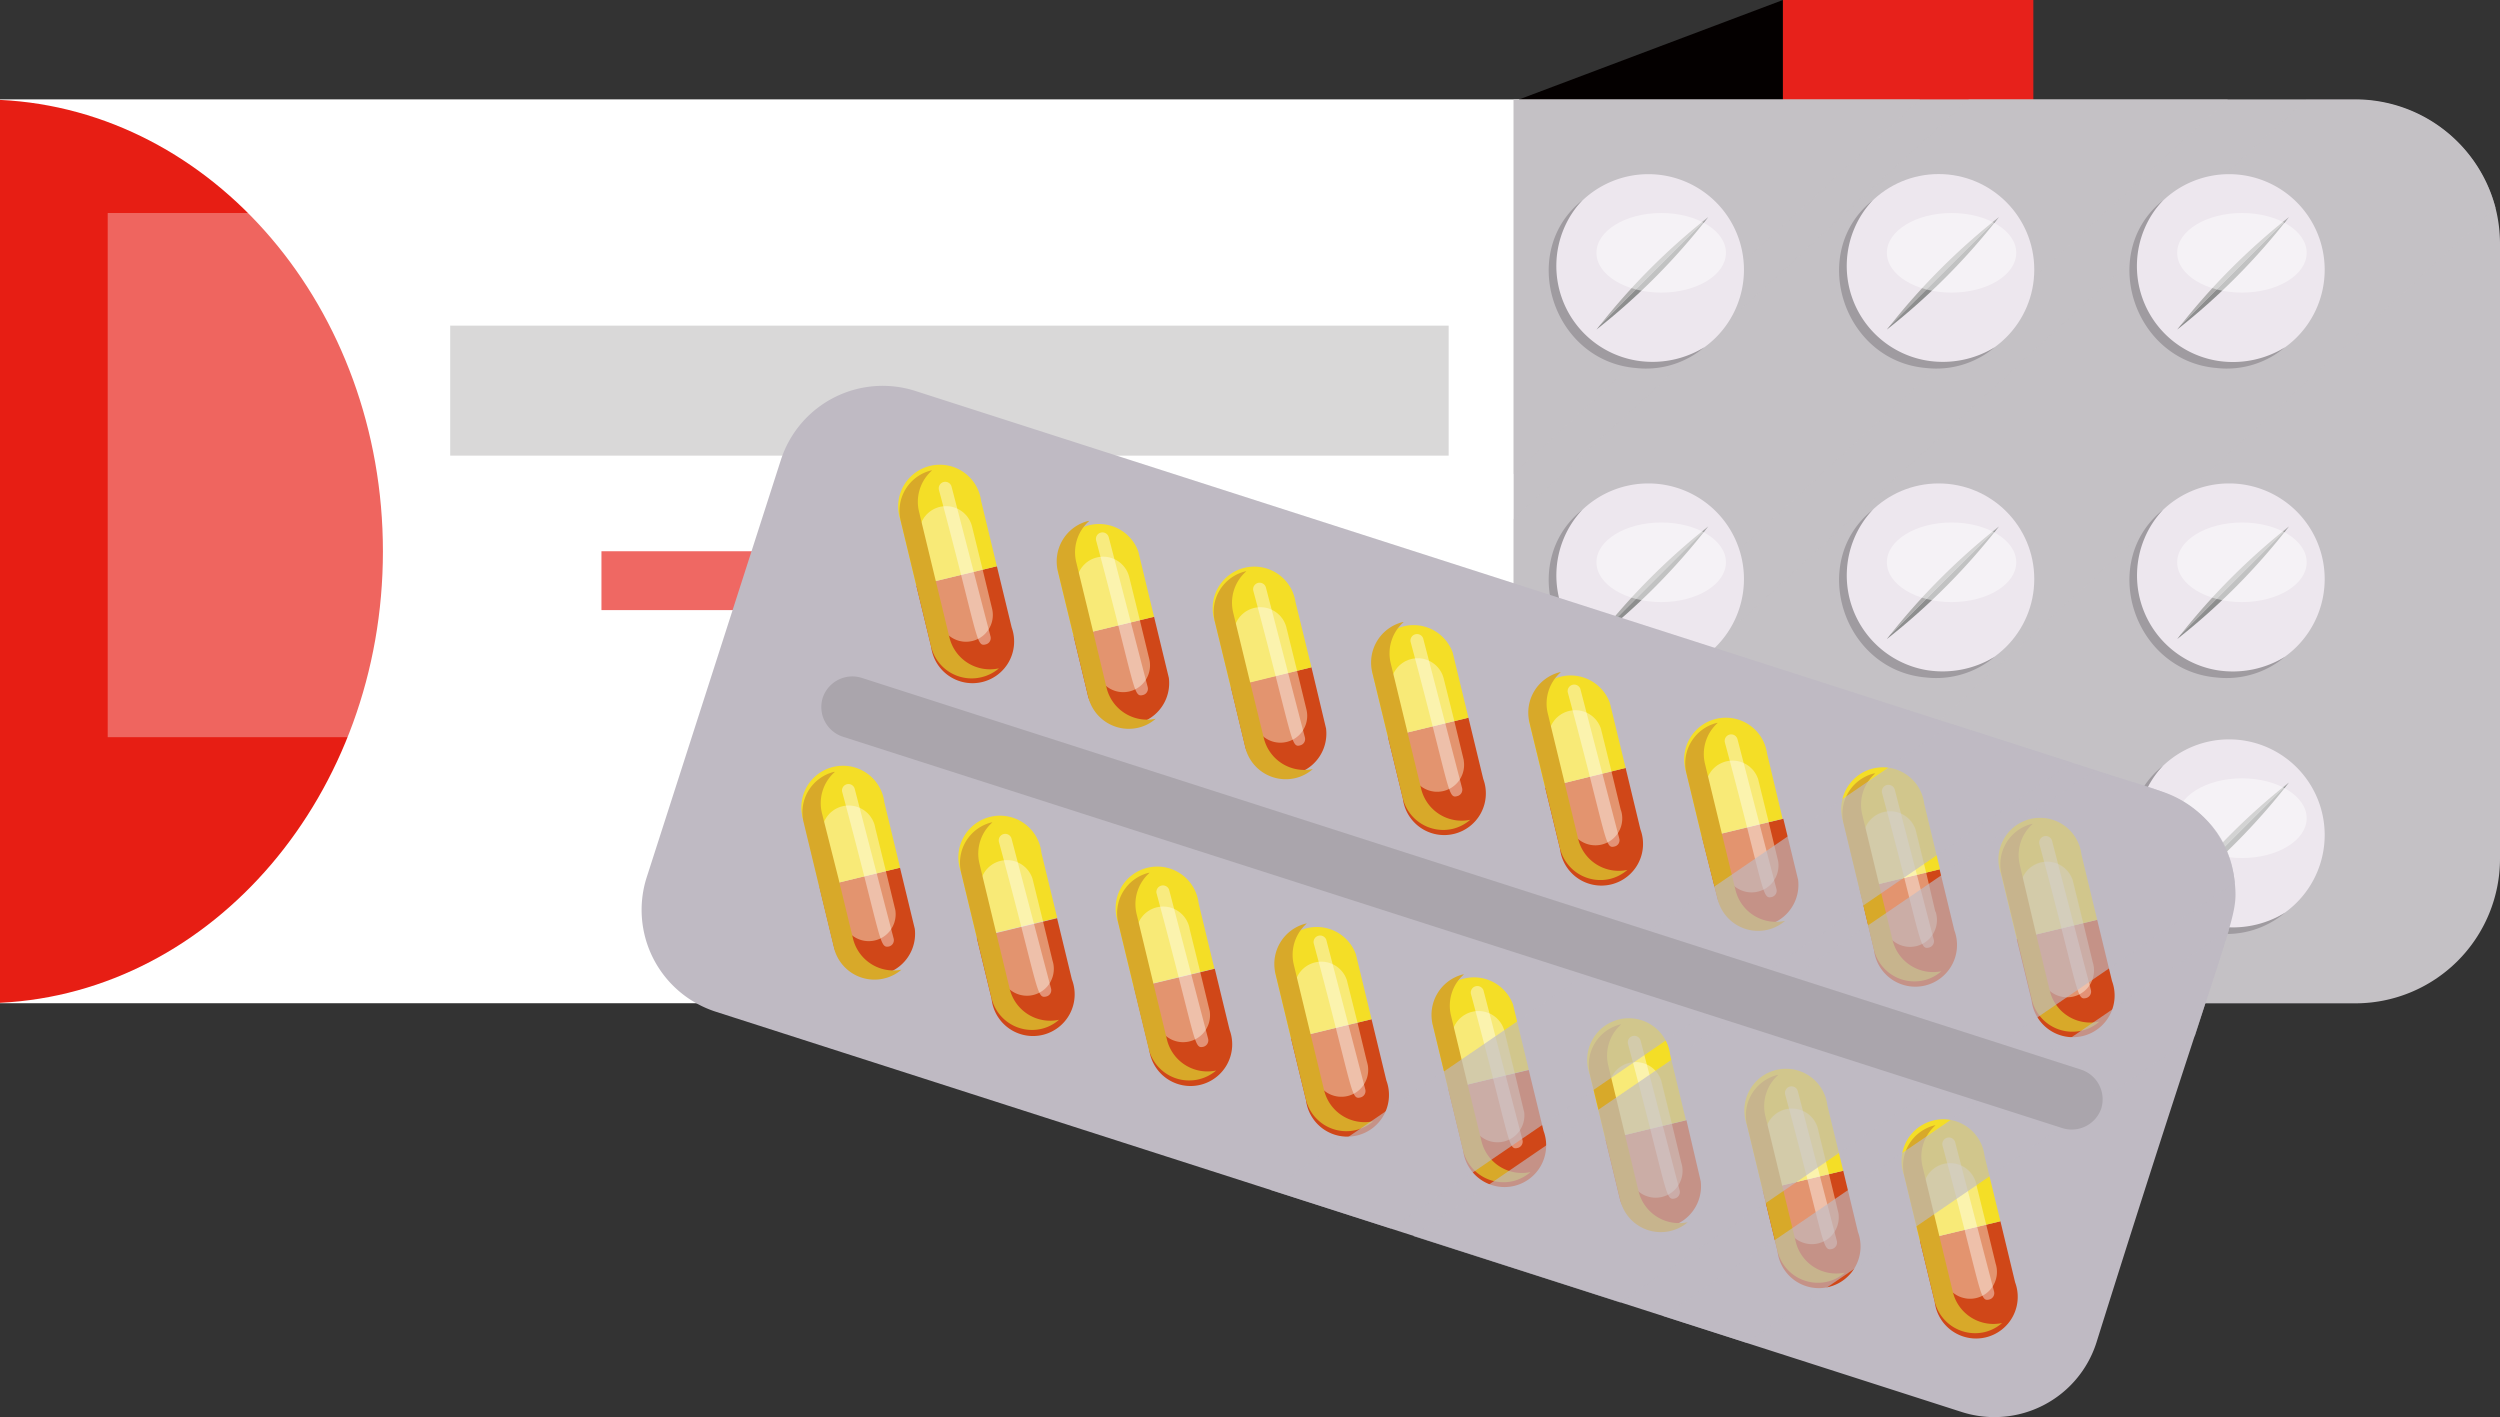 <svg xmlns="http://www.w3.org/2000/svg" viewBox="0 0 240 136.04"><rect x="0" y="0" width="240" height="136.04" fill="#333333" stroke="none"/><defs><style>.cls-1{isolation:isolate;}.cls-10,.cls-15,.cls-2{fill:#fff;}.cls-3{fill:#040000;}.cls-4{fill:#e7211b;}.cls-5,.cls-6{fill:#c4c1c5;}.cls-6{opacity:0.56;}.cls-20,.cls-6{mix-blend-mode:multiply;}.cls-7{fill:#e71e14;}.cls-8{fill:#c7c6c6;}.cls-9{fill:#e7211a;}.cls-10{opacity:0.32;}.cls-11{fill:#ede7ee;}.cls-12{fill:#9f9ba0;}.cls-13{fill:#aeadad;}.cls-14{fill:#8d8e8e;}.cls-15{opacity:0.46;}.cls-16,.cls-22{fill:#bfbac3;}.cls-17{fill:#d04718;}.cls-18{fill:#f4de26;}.cls-19{fill:#fdfbe3;opacity:0.43;}.cls-19,.cls-22{mix-blend-mode:overlay;}.cls-20{fill:#d8a929;}.cls-21{opacity:0.41;mix-blend-mode:screen;}.cls-22{opacity:0.65;}.cls-23{fill:#aaa5ac;}</style></defs><g class="cls-1"><g id="圖層_1" data-name="圖層 1"><rect class="cls-2" y="9.54" width="145.85" height="86.77"/><polygon class="cls-3" points="171.16 102.79 145.31 96.31 145.85 9.54 171.16 0 171.16 102.79"/><rect class="cls-4" x="171.16" width="24.04" height="102.79"/><path class="cls-5" d="M240.1,30.71v59a13.89,13.89,0,0,1-13.89,13.89h-80.8V16.82h80.8a13.92,13.92,0,0,1,13.46,10.42A14.22,14.22,0,0,1,240.1,30.71Z" transform="translate(-0.1 -7.28)"/><path class="cls-6" d="M239.67,27.24l-82.82,76.35H145.41V87l76.06-70.13h4.74A13.92,13.92,0,0,1,239.67,27.24Z" transform="translate(-0.1 -7.28)"/><polygon class="cls-6" points="213.88 9.54 145.31 72.76 145.31 49.84 189.02 9.54 213.88 9.54"/><polygon class="cls-6" points="184.33 9.54 145.31 45.52 145.31 9.54 184.33 9.54"/><path class="cls-7" d="M36.86,60.21c0,23.31-16.31,42.34-36.76,43.34V16.87C20.55,17.86,36.86,36.88,36.86,60.21Z" transform="translate(-0.1 -7.28)"/><rect class="cls-8" x="43.22" y="31.26" width="95.84" height="12.48"/><rect class="cls-9" x="57.74" y="52.92" width="53.31" height="5.65"/><rect class="cls-10" x="10.34" y="20.45" width="128.72" height="50.32"/><path class="cls-11" d="M167.52,33.17A9.18,9.18,0,1,1,158.34,24,9.18,9.18,0,0,1,167.52,33.17Z" transform="translate(-0.1 -7.28)"/><path class="cls-12" d="M163.72,40.61a8.67,8.67,0,0,1-6.57,2c-8-.66-11.38-11.15-5.15-16.1a9.21,9.21,0,0,0,5.24,15.39A9.51,9.51,0,0,0,163.72,40.61Z" transform="translate(-0.1 -7.28)"/><path class="cls-13" d="M153.64,38.57l10.45-10.45A63,63,0,0,0,153.64,38.57Z" transform="translate(-0.1 -7.28)"/><path class="cls-14" d="M153.64,38.57l-.28.35a62.66,62.66,0,0,0,10.73-10.8h0Z" transform="translate(-0.1 -7.28)"/><path class="cls-15" d="M165.79,31.55c0,2.11-2.78,3.82-6.21,3.82s-6.22-1.71-6.22-3.82,2.78-3.82,6.22-3.82S165.79,29.44,165.79,31.55Z" transform="translate(-0.1 -7.28)"/><circle class="cls-11" cx="186.11" cy="25.89" r="9.18"/><path class="cls-12" d="M191.6,40.61a8.69,8.69,0,0,1-6.58,2c-8-.66-11.37-11.15-5.14-16.1a9.21,9.21,0,0,0,5.23,15.39A9.53,9.53,0,0,0,191.6,40.61Z" transform="translate(-0.1 -7.28)"/><path class="cls-13" d="M181.52,38.57,192,28.12A63.32,63.32,0,0,0,181.52,38.57Z" transform="translate(-0.1 -7.28)"/><path class="cls-14" d="M181.52,38.57c-.09.11-.2.24-.28.35A63.38,63.38,0,0,0,192,28.12h0Z" transform="translate(-0.1 -7.28)"/><path class="cls-15" d="M193.66,31.55c0,2.11-2.78,3.82-6.21,3.82s-6.21-1.71-6.21-3.82,2.78-3.82,6.21-3.82S193.66,29.44,193.66,31.55Z" transform="translate(-0.1 -7.28)"/><path class="cls-11" d="M223.27,33.17A9.18,9.18,0,1,1,214.09,24,9.18,9.18,0,0,1,223.27,33.17Z" transform="translate(-0.1 -7.28)"/><path class="cls-12" d="M219.47,40.61a8.67,8.67,0,0,1-6.57,2c-8-.66-11.38-11.15-5.15-16.1A9.21,9.21,0,0,0,213,41.92,9.51,9.51,0,0,0,219.47,40.61Z" transform="translate(-0.1 -7.28)"/><path class="cls-13" d="M209.39,38.57l10.45-10.45A63,63,0,0,0,209.39,38.57Z" transform="translate(-0.1 -7.28)"/><path class="cls-14" d="M209.39,38.57l-.28.35a62.66,62.66,0,0,0,10.73-10.8h0Z" transform="translate(-0.1 -7.28)"/><path class="cls-15" d="M221.54,31.55c0,2.11-2.78,3.82-6.21,3.82s-6.22-1.71-6.22-3.82,2.78-3.82,6.22-3.82S221.54,29.44,221.54,31.55Z" transform="translate(-0.1 -7.28)"/><path class="cls-11" d="M167.52,62.88a9.18,9.18,0,1,1-9.18-9.19A9.18,9.18,0,0,1,167.52,62.88Z" transform="translate(-0.1 -7.28)"/><path class="cls-12" d="M163.72,70.32a8.7,8.7,0,0,1-6.57,2c-8-.66-11.38-11.14-5.15-16.1a9.22,9.22,0,0,0,5.24,15.4A9.57,9.57,0,0,0,163.72,70.32Z" transform="translate(-0.1 -7.28)"/><path class="cls-13" d="M153.64,68.27l10.45-10.45A63.38,63.38,0,0,0,153.64,68.27Z" transform="translate(-0.1 -7.28)"/><path class="cls-14" d="M153.64,68.27l-.28.36a62.37,62.37,0,0,0,10.73-10.81h0Z" transform="translate(-0.1 -7.28)"/><path class="cls-15" d="M165.79,61.26c0,2.11-2.78,3.82-6.21,3.82s-6.22-1.71-6.22-3.82,2.78-3.82,6.22-3.82S165.79,59.15,165.79,61.26Z" transform="translate(-0.1 -7.28)"/><circle class="cls-11" cx="186.11" cy="55.59" r="9.18"/><path class="cls-12" d="M191.6,70.32a8.73,8.73,0,0,1-6.58,2c-8-.66-11.37-11.14-5.14-16.1a9.22,9.22,0,0,0,5.23,15.4A9.59,9.59,0,0,0,191.6,70.32Z" transform="translate(-0.1 -7.28)"/><path class="cls-13" d="M181.52,68.27,192,57.82A63.71,63.71,0,0,0,181.52,68.27Z" transform="translate(-0.1 -7.28)"/><path class="cls-14" d="M181.52,68.27c-.09.12-.2.24-.28.36A63.08,63.08,0,0,0,192,57.82h0Z" transform="translate(-0.1 -7.28)"/><path class="cls-15" d="M193.66,61.26c0,2.11-2.78,3.82-6.21,3.82s-6.21-1.71-6.21-3.82,2.78-3.82,6.21-3.82S193.66,59.15,193.66,61.26Z" transform="translate(-0.1 -7.28)"/><path class="cls-11" d="M223.27,62.88a9.18,9.18,0,1,1-9.18-9.19A9.18,9.18,0,0,1,223.27,62.88Z" transform="translate(-0.1 -7.28)"/><path class="cls-12" d="M219.47,70.32a8.7,8.7,0,0,1-6.57,2c-8-.66-11.38-11.14-5.15-16.1A9.22,9.22,0,0,0,213,71.63,9.57,9.57,0,0,0,219.47,70.32Z" transform="translate(-0.1 -7.28)"/><path class="cls-13" d="M209.39,68.27l10.45-10.45A63.38,63.38,0,0,0,209.39,68.27Z" transform="translate(-0.1 -7.28)"/><path class="cls-14" d="M209.39,68.27l-.28.36a62.37,62.37,0,0,0,10.73-10.81h0Z" transform="translate(-0.1 -7.28)"/><path class="cls-15" d="M221.54,61.26c0,2.11-2.78,3.82-6.21,3.82s-6.22-1.71-6.22-3.82,2.78-3.82,6.22-3.82S221.54,59.15,221.54,61.26Z" transform="translate(-0.1 -7.28)"/><path class="cls-11" d="M167.52,87.45a9.18,9.18,0,1,1-9.18-9.19A9.18,9.18,0,0,1,167.52,87.45Z" transform="translate(-0.1 -7.28)"/><path class="cls-12" d="M163.72,94.89a8.7,8.7,0,0,1-6.57,2c-8-.66-11.38-11.14-5.15-16.1a9.22,9.22,0,0,0,5.24,15.4A9.57,9.57,0,0,0,163.72,94.89Z" transform="translate(-0.1 -7.28)"/><path class="cls-13" d="M153.64,92.85,164.09,82.4A62.61,62.61,0,0,0,153.64,92.85Z" transform="translate(-0.1 -7.28)"/><path class="cls-14" d="M153.64,92.85l-.28.35a62.66,62.66,0,0,0,10.73-10.8h0Z" transform="translate(-0.1 -7.28)"/><path class="cls-15" d="M165.79,85.83c0,2.11-2.78,3.82-6.21,3.82s-6.22-1.71-6.22-3.82S156.14,82,159.58,82,165.79,83.72,165.79,85.83Z" transform="translate(-0.1 -7.28)"/><path class="cls-11" d="M195.4,87.45a9.19,9.19,0,1,1-9.18-9.19A9.18,9.18,0,0,1,195.4,87.45Z" transform="translate(-0.1 -7.28)"/><path class="cls-12" d="M191.6,94.89a8.73,8.73,0,0,1-6.58,2c-8-.66-11.37-11.14-5.14-16.1a9.22,9.22,0,0,0,5.23,15.4A9.59,9.59,0,0,0,191.6,94.89Z" transform="translate(-0.1 -7.28)"/><path class="cls-13" d="M181.52,92.85,192,82.4A62.94,62.94,0,0,0,181.52,92.85Z" transform="translate(-0.1 -7.28)"/><path class="cls-14" d="M181.52,92.85c-.09.11-.2.24-.28.35A63.38,63.38,0,0,0,192,82.4h0Z" transform="translate(-0.1 -7.28)"/><path class="cls-15" d="M193.66,85.83c0,2.11-2.78,3.82-6.21,3.82s-6.21-1.71-6.21-3.82S184,82,187.45,82,193.66,83.72,193.66,85.83Z" transform="translate(-0.1 -7.28)"/><path class="cls-11" d="M223.27,87.45a9.18,9.18,0,1,1-9.18-9.19A9.18,9.18,0,0,1,223.27,87.45Z" transform="translate(-0.1 -7.28)"/><path class="cls-12" d="M219.47,94.89a8.7,8.7,0,0,1-6.57,2c-8-.66-11.38-11.14-5.15-16.1A9.22,9.22,0,0,0,213,96.2,9.57,9.57,0,0,0,219.47,94.89Z" transform="translate(-0.1 -7.28)"/><path class="cls-13" d="M209.39,92.85,219.84,82.4A62.61,62.61,0,0,0,209.39,92.85Z" transform="translate(-0.1 -7.28)"/><path class="cls-14" d="M209.39,92.85l-.28.35a62.66,62.66,0,0,0,10.73-10.8h0Z" transform="translate(-0.1 -7.28)"/><path class="cls-15" d="M221.54,85.83c0,2.11-2.78,3.82-6.21,3.82s-6.22-1.71-6.22-3.82S211.89,82,215.33,82,221.54,83.72,221.54,85.83Z" transform="translate(-0.1 -7.28)"/><path class="cls-16" d="M201.35,136.19a10.28,10.28,0,0,1-12.93,6.64L68.83,104.41a10.27,10.27,0,0,1-6.64-12.93l12.86-40A10.27,10.27,0,0,1,88,44.82L207.56,83.24A10.26,10.26,0,0,1,214.64,92C215,95.74,214.39,94.63,201.35,136.19Z" transform="translate(-0.1 -7.28)"/><path class="cls-17" d="M88.07,63.51l1.42,5.87a4,4,0,1,0,7.73-1.87L95.8,61.64Z" transform="translate(-0.1 -7.28)"/><path class="cls-18" d="M94.29,55.38a4,4,0,1,0-7.73,1.87l1.51,6.26,7.73-1.87Z" transform="translate(-0.1 -7.28)"/><path class="cls-19" d="M95.34,65.71l-.92-3.81-1-4.06a2.57,2.57,0,0,0-5,1.21l1,4.06.92,3.81a2.57,2.57,0,0,0,5-1.21Z" transform="translate(-0.1 -7.28)"/><path class="cls-20" d="M91.25,68.49l-1.42-5.87-1.51-6.25a4,4,0,0,1,1.26-3.93h-.09a4,4,0,0,0-2.93,4.8l1.51,6.26,1.42,5.87a4,4,0,0,0,4.8,2.93A4,4,0,0,0,96,71.44,4,4,0,0,1,91.25,68.49Z" transform="translate(-0.1 -7.28)"/><g class="cls-21"><path class="cls-2" d="M90.24,54.32A.62.62,0,0,1,91.45,54l3.74,14.38a.62.62,0,0,1-.45.76C93.77,69.4,94.09,68.69,90.24,54.32Z" transform="translate(-0.1 -7.28)"/></g><path class="cls-17" d="M103.17,68.36l1.41,5.86a4,4,0,0,0,7.73-1.86l-1.42-5.87Z" transform="translate(-0.1 -7.28)"/><path class="cls-18" d="M109.38,60.23a4,4,0,0,0-7.73,1.87l1.52,6.26,7.72-1.87Z" transform="translate(-0.1 -7.28)"/><path class="cls-19" d="M110.43,70.55l-.92-3.8-1-4.06a2.57,2.57,0,1,0-5,1.21l1,4.06.92,3.8a2.57,2.57,0,1,0,5-1.21Z" transform="translate(-0.1 -7.28)"/><path class="cls-20" d="M106.34,73.34l-1.41-5.87-1.52-6.26a4,4,0,0,1,1.26-3.92h-.09a4,4,0,0,0-2.93,4.8l1.52,6.26,1.41,5.86a4,4,0,0,0,4.8,2.93,3.92,3.92,0,0,0,1.67-.86A4,4,0,0,1,106.34,73.34Z" transform="translate(-0.1 -7.28)"/><g class="cls-21"><path class="cls-2" d="M105.33,59.17a.62.62,0,0,1,1.21-.31l3.74,14.38a.62.62,0,0,1-.45.76C108.86,74.25,109.18,73.54,105.33,59.17Z" transform="translate(-0.1 -7.28)"/></g><path class="cls-17" d="M118.26,73.2l1.41,5.87a4,4,0,0,0,7.73-1.86L126,71.34Z" transform="translate(-0.1 -7.28)"/><path class="cls-18" d="M124.47,65.08A4,4,0,1,0,116.74,67l1.52,6.25L126,71.34Z" transform="translate(-0.1 -7.28)"/><path class="cls-19" d="M125.52,75.4l-.92-3.8-1-4.06a2.57,2.57,0,1,0-5,1.21l1,4.06.92,3.8a2.57,2.57,0,1,0,5-1.21Z" transform="translate(-0.1 -7.28)"/><path class="cls-20" d="M121.44,78.19,120,72.32l-1.52-6.26a4,4,0,0,1,1.26-3.93l-.09,0a4,4,0,0,0-2.93,4.8l1.52,6.25,1.41,5.87a4,4,0,0,0,4.8,2.93,3.92,3.92,0,0,0,1.68-.87A4,4,0,0,1,121.44,78.19Z" transform="translate(-0.1 -7.28)"/><g class="cls-21"><path class="cls-2" d="M120.42,64a.62.62,0,0,1,1.21-.31l3.74,14.38a.62.62,0,0,1-.44.76C124,79.1,124.28,78.39,120.42,64Z" transform="translate(-0.1 -7.28)"/></g><path class="cls-17" d="M133.35,78.05l1.42,5.87a4,4,0,1,0,7.72-1.87l-1.42-5.87Z" transform="translate(-0.1 -7.28)"/><path class="cls-18" d="M139.56,69.93a4,4,0,0,0-7.73,1.86l1.52,6.26,7.72-1.87Z" transform="translate(-0.1 -7.28)"/><path class="cls-19" d="M140.62,80.25l-.92-3.81-1-4a2.57,2.57,0,1,0-5,1.21l1,4.06.92,3.8a2.58,2.58,0,0,0,5-1.21Z" transform="translate(-0.1 -7.28)"/><path class="cls-20" d="M136.53,83l-1.42-5.87-1.52-6.26A4,4,0,0,1,134.85,67l-.09,0a4,4,0,0,0-2.93,4.79l1.52,6.26,1.42,5.87a4,4,0,0,0,4.79,2.93,4,4,0,0,0,1.68-.87A4,4,0,0,1,136.53,83Z" transform="translate(-0.1 -7.28)"/><g class="cls-21"><path class="cls-2" d="M135.51,68.87a.63.63,0,0,1,1.21-.32l3.74,14.38a.63.63,0,0,1-.44.77C139.05,84,139.37,83.23,135.51,68.87Z" transform="translate(-0.1 -7.28)"/></g><path class="cls-17" d="M148.44,82.9l1.42,5.87a4,4,0,1,0,7.72-1.87L156.16,81Z" transform="translate(-0.1 -7.28)"/><path class="cls-18" d="M154.65,74.77a4,4,0,0,0-7.73,1.87l1.52,6.26L156.16,81Z" transform="translate(-0.1 -7.28)"/><path class="cls-19" d="M155.71,85.1l-.92-3.81-1-4.05a2.58,2.58,0,0,0-5,1.21l1,4,.92,3.81a2.58,2.58,0,1,0,5-1.21Z" transform="translate(-0.1 -7.28)"/><path class="cls-20" d="M151.62,87.88,150.2,82l-1.52-6.26a4,4,0,0,1,1.26-3.93l-.09,0a4,4,0,0,0-2.93,4.79l1.52,6.26,1.42,5.87a4,4,0,0,0,4.79,2.93,4,4,0,0,0,1.68-.87A4,4,0,0,1,151.62,87.88Z" transform="translate(-0.1 -7.28)"/><g class="cls-21"><path class="cls-2" d="M150.6,73.72a.63.63,0,0,1,1.21-.32l3.74,14.38a.61.61,0,0,1-.44.76C154.14,88.8,154.46,88.08,150.6,73.72Z" transform="translate(-0.1 -7.28)"/></g><path class="cls-17" d="M163.53,87.75,165,93.62a4,4,0,0,0,7.72-1.87l-1.42-5.87Z" transform="translate(-0.1 -7.28)"/><path class="cls-18" d="M169.74,79.62A4,4,0,1,0,162,81.49l1.51,6.26,7.72-1.87Z" transform="translate(-0.1 -7.28)"/><path class="cls-19" d="M170.8,89.94l-.92-3.8-1-4.06a2.58,2.58,0,0,0-5,1.21l1,4.06.92,3.81a2.58,2.58,0,0,0,5-1.22Z" transform="translate(-0.1 -7.28)"/><path class="cls-20" d="M166.71,92.73l-1.42-5.87-1.51-6.25A4,4,0,0,1,165,76.68h-.09a4,4,0,0,0-2.92,4.8l1.51,6.26L165,93.62a4,4,0,0,0,4.79,2.92,4,4,0,0,0,1.68-.86A4,4,0,0,1,166.71,92.73Z" transform="translate(-0.1 -7.28)"/><g class="cls-21"><path class="cls-2" d="M165.69,78.56a.62.62,0,0,1,1.21-.31l3.74,14.38a.62.62,0,0,1-.44.76C169.23,93.64,169.55,92.93,165.69,78.56Z" transform="translate(-0.1 -7.28)"/></g><path class="cls-17" d="M178.62,92.6,180,98.46a4,4,0,1,0,7.72-1.86l-1.42-5.87Z" transform="translate(-0.1 -7.28)"/><path class="cls-18" d="M184.83,84.47a4,4,0,1,0-7.72,1.87l1.51,6.26,7.72-1.87Z" transform="translate(-0.1 -7.28)"/><path class="cls-19" d="M185.89,94.79,185,91l-1-4.06a2.58,2.58,0,0,0-5,1.21l1,4.06.92,3.8a2.58,2.58,0,1,0,5-1.21Z" transform="translate(-0.1 -7.28)"/><path class="cls-20" d="M181.8,97.58l-1.42-5.87-1.51-6.26a4,4,0,0,1,1.25-3.92H180a4,4,0,0,0-2.92,4.8l1.51,6.26L180,98.46a4,4,0,0,0,4.79,2.93,3.86,3.86,0,0,0,1.68-.87A4,4,0,0,1,181.8,97.58Z" transform="translate(-0.1 -7.28)"/><g class="cls-21"><path class="cls-2" d="M180.78,83.41A.62.62,0,0,1,182,83.1l3.74,14.38a.62.62,0,0,1-.44.76C184.32,98.49,184.64,97.78,180.78,83.41Z" transform="translate(-0.1 -7.28)"/></g><path class="cls-17" d="M193.71,97.44l1.42,5.87a4,4,0,1,0,7.72-1.86l-1.42-5.87Z" transform="translate(-0.1 -7.28)"/><path class="cls-18" d="M199.92,89.32a4,4,0,1,0-7.72,1.87l1.51,6.25,7.72-1.86Z" transform="translate(-0.1 -7.28)"/><path class="cls-19" d="M201,99.64l-.92-3.8-1-4.06a2.58,2.58,0,0,0-5,1.21l1,4.06.92,3.8a2.58,2.58,0,1,0,5-1.21Z" transform="translate(-0.1 -7.28)"/><path class="cls-20" d="M196.89,102.43l-1.42-5.87L194,90.3a4,4,0,0,1,1.25-3.93l-.09,0a4,4,0,0,0-2.92,4.8l1.51,6.25,1.42,5.87a4,4,0,0,0,4.79,2.93,3.86,3.86,0,0,0,1.68-.87A4,4,0,0,1,196.89,102.43Z" transform="translate(-0.1 -7.28)"/><g class="cls-21"><path class="cls-2" d="M195.87,88.26a.63.63,0,0,1,1.21-.32l3.75,14.39a.64.64,0,0,1-.45.76C199.41,103.34,199.73,102.63,195.87,88.26Z" transform="translate(-0.1 -7.28)"/></g><path class="cls-17" d="M78.78,92.45l1.42,5.87a4,4,0,0,0,7.72-1.87L86.5,90.58Z" transform="translate(-0.1 -7.28)"/><path class="cls-18" d="M85,84.32a4,4,0,1,0-7.72,1.87l1.51,6.26,7.72-1.87Z" transform="translate(-0.1 -7.28)"/><path class="cls-19" d="M86.05,94.64l-.92-3.8-1-4.06a2.58,2.58,0,1,0-5,1.21l1,4.06.92,3.8a2.58,2.58,0,0,0,5-1.21Z" transform="translate(-0.1 -7.28)"/><path class="cls-20" d="M82,97.43l-1.42-5.87L79,85.31a4,4,0,0,1,1.25-3.93h-.09a4,4,0,0,0-2.92,4.8l1.51,6.26,1.42,5.87a4,4,0,0,0,6.47,2.06A4,4,0,0,1,82,97.43Z" transform="translate(-0.1 -7.28)"/><g class="cls-21"><path class="cls-2" d="M80.94,83.26A.62.62,0,0,1,82.15,83l3.74,14.38a.62.62,0,0,1-.44.76C84.48,98.34,84.8,97.63,80.94,83.26Z" transform="translate(-0.1 -7.28)"/></g><path class="cls-17" d="M93.87,97.3l1.42,5.86A4,4,0,1,0,103,101.3l-1.42-5.87Z" transform="translate(-0.1 -7.28)"/><path class="cls-18" d="M100.08,89.17A4,4,0,1,0,92.36,91l1.51,6.26,7.72-1.87Z" transform="translate(-0.1 -7.28)"/><path class="cls-19" d="M101.14,99.49l-.92-3.8-1-4.06a2.58,2.58,0,0,0-5,1.21l1,4.06.92,3.8a2.58,2.58,0,1,0,5-1.21Z" transform="translate(-0.1 -7.28)"/><path class="cls-20" d="M97.05,102.28l-1.42-5.87-1.51-6.26a4,4,0,0,1,1.25-3.92h-.09A4,4,0,0,0,92.36,91l1.51,6.26,1.42,5.86a4,4,0,0,0,4.79,2.93,3.86,3.86,0,0,0,1.68-.87A4,4,0,0,1,97.05,102.28Z" transform="translate(-0.1 -7.28)"/><g class="cls-21"><path class="cls-2" d="M96,88.11a.62.62,0,0,1,1.21-.31L101,102.18a.62.62,0,0,1-.44.76C99.57,103.19,99.89,102.48,96,88.11Z" transform="translate(-0.1 -7.28)"/></g><path class="cls-17" d="M109,102.14l1.42,5.87a4,4,0,1,0,7.72-1.87l-1.42-5.86Z" transform="translate(-0.1 -7.28)"/><path class="cls-18" d="M115.17,94a4,4,0,1,0-7.72,1.87l1.51,6.25,7.72-1.86Z" transform="translate(-0.1 -7.28)"/><path class="cls-19" d="M116.23,104.34l-.92-3.8-1-4.06a2.58,2.58,0,1,0-5,1.21l1,4.06.92,3.8a2.58,2.58,0,0,0,5-1.21Z" transform="translate(-0.1 -7.28)"/><path class="cls-20" d="M112.14,107.13l-1.42-5.87L109.21,95a4,4,0,0,1,1.25-3.93l-.09,0a4,4,0,0,0-2.92,4.8l1.51,6.25,1.42,5.87a4,4,0,0,0,6.47,2.06A4,4,0,0,1,112.14,107.13Z" transform="translate(-0.1 -7.28)"/><g class="cls-21"><path class="cls-2" d="M111.12,93a.63.63,0,0,1,1.21-.32L116.08,107a.64.64,0,0,1-.45.77C114.66,108,115,107.32,111.12,93Z" transform="translate(-0.1 -7.28)"/></g><path class="cls-17" d="M124.05,107l1.42,5.87a4,4,0,1,0,7.72-1.87l-1.42-5.87Z" transform="translate(-0.1 -7.28)"/><path class="cls-18" d="M130.26,98.87a4,4,0,0,0-7.72,1.86l1.51,6.26,7.72-1.87Z" transform="translate(-0.1 -7.28)"/><path class="cls-19" d="M131.32,109.19l-.92-3.81-1-4a2.58,2.58,0,0,0-5,1.21l1,4,.92,3.81a2.58,2.58,0,1,0,5-1.21Z" transform="translate(-0.1 -7.28)"/><path class="cls-20" d="M127.23,112l-1.42-5.87-1.51-6.26a4,4,0,0,1,1.25-3.93l-.08,0a4,4,0,0,0-2.93,4.79l1.51,6.26,1.42,5.87a4,4,0,0,0,6.47,2.06A4,4,0,0,1,127.23,112Z" transform="translate(-0.1 -7.28)"/><g class="cls-21"><path class="cls-2" d="M126.21,97.81a.63.63,0,0,1,1.21-.32l3.75,14.38a.63.63,0,0,1-.45.76C129.75,112.89,130.07,112.17,126.21,97.81Z" transform="translate(-0.1 -7.28)"/></g><path class="cls-17" d="M139.14,111.84l1.42,5.87a4,4,0,1,0,7.72-1.87L146.86,110Z" transform="translate(-0.1 -7.28)"/><path class="cls-18" d="M145.35,103.71a4,4,0,0,0-7.72,1.87l1.51,6.26,7.72-1.87Z" transform="translate(-0.1 -7.28)"/><path class="cls-19" d="M146.41,114l-.92-3.81-1-4.06a2.58,2.58,0,0,0-5,1.22l1,4,.92,3.81a2.58,2.58,0,0,0,5-1.21Z" transform="translate(-0.1 -7.28)"/><path class="cls-20" d="M142.32,116.82,140.9,111l-1.51-6.25a4,4,0,0,1,1.25-3.93l-.08,0a4,4,0,0,0-2.93,4.79l1.51,6.26,1.42,5.87a4,4,0,0,0,4.79,2.93,4.09,4.09,0,0,0,1.68-.87A4,4,0,0,1,142.32,116.82Z" transform="translate(-0.1 -7.28)"/><g class="cls-21"><path class="cls-2" d="M141.3,102.66a.63.63,0,0,1,1.21-.32l3.75,14.38a.63.63,0,0,1-.45.76C144.84,117.74,145.16,117,141.3,102.66Z" transform="translate(-0.1 -7.28)"/></g><path class="cls-17" d="M154.23,116.69l1.42,5.87a4,4,0,0,0,7.72-1.87L162,114.82Z" transform="translate(-0.1 -7.28)"/><path class="cls-18" d="M160.44,108.56a4,4,0,1,0-7.72,1.87l1.51,6.26,7.72-1.87Z" transform="translate(-0.1 -7.28)"/><path class="cls-19" d="M161.5,118.88l-.92-3.8-1-4.06a2.58,2.58,0,0,0-5,1.21l1,4.06.92,3.8a2.58,2.58,0,1,0,5-1.21Z" transform="translate(-0.1 -7.28)"/><path class="cls-20" d="M157.41,121.67,156,115.8l-1.51-6.25a4,4,0,0,1,1.25-3.93h-.08a4,4,0,0,0-2.93,4.8l1.51,6.26,1.42,5.87a4,4,0,0,0,6.47,2.06A4,4,0,0,1,157.41,121.67Z" transform="translate(-0.1 -7.28)"/><g class="cls-21"><path class="cls-2" d="M156.39,107.5a.62.62,0,0,1,1.21-.31l3.75,14.38a.64.64,0,0,1-.45.76C159.93,122.58,160.25,121.87,156.39,107.5Z" transform="translate(-0.1 -7.28)"/></g><path class="cls-17" d="M169.32,121.53l1.42,5.87a4,4,0,1,0,7.72-1.86l-1.41-5.87Z" transform="translate(-0.1 -7.28)"/><path class="cls-18" d="M175.53,113.41a4,4,0,1,0-7.72,1.87l1.51,6.25,7.73-1.86Z" transform="translate(-0.1 -7.28)"/><path class="cls-19" d="M176.59,123.73l-.92-3.8-1-4.06a2.58,2.58,0,1,0-5,1.21l1,4.06.92,3.8a2.58,2.58,0,0,0,5-1.21Z" transform="translate(-0.1 -7.28)"/><path class="cls-20" d="M172.5,126.52l-1.42-5.87-1.51-6.26a4,4,0,0,1,1.25-3.92h-.08a4,4,0,0,0-2.93,4.8l1.51,6.25,1.42,5.87a4,4,0,0,0,4.8,2.93,3.88,3.88,0,0,0,1.67-.87A4,4,0,0,1,172.5,126.52Z" transform="translate(-0.1 -7.28)"/><g class="cls-21"><path class="cls-2" d="M171.48,112.35a.62.62,0,0,1,1.21-.31l3.75,14.38a.64.64,0,0,1-.45.76C175,127.43,175.34,126.72,171.48,112.35Z" transform="translate(-0.1 -7.28)"/></g><path class="cls-17" d="M184.41,126.38l1.42,5.87a4,4,0,1,0,7.72-1.87l-1.41-5.86Z" transform="translate(-0.1 -7.28)"/><path class="cls-18" d="M190.62,118.26a4,4,0,1,0-7.72,1.87l1.51,6.25,7.73-1.86Z" transform="translate(-0.1 -7.28)"/><path class="cls-19" d="M191.68,128.58l-.92-3.8-1-4.06a2.58,2.58,0,0,0-5,1.21l1,4.06.92,3.8a2.58,2.58,0,1,0,5-1.21Z" transform="translate(-0.1 -7.28)"/><path class="cls-20" d="M187.59,131.37l-1.42-5.87-1.51-6.26a4,4,0,0,1,1.25-3.93l-.08,0a4,4,0,0,0-2.93,4.8l1.51,6.25,1.42,5.87a4,4,0,0,0,4.8,2.93,3.93,3.93,0,0,0,1.67-.87A4,4,0,0,1,187.59,131.37Z" transform="translate(-0.1 -7.28)"/><g class="cls-21"><path class="cls-2" d="M186.57,117.2a.63.63,0,0,1,1.21-.32l3.75,14.38a.63.63,0,0,1-.45.77C190.11,132.28,190.43,131.56,186.57,117.2Z" transform="translate(-0.1 -7.28)"/></g><polygon class="cls-22" points="213.99 89.24 210.71 99.45 167.63 128.9 159.7 126.35 213.99 89.24"/><path class="cls-22" d="M214.64,92l-59,40.32-19.85-6.37,65.42-44.72C203.85,82.58,213.71,82.86,214.64,92Z" transform="translate(-0.1 -7.28)"/><polygon class="cls-22" points="198.93 73.22 133.51 117.94 121.98 114.24 187.39 69.51 198.93 73.22"/><path class="cls-23" d="M198.06,115.57,81,78a3,3,0,0,1-1.92-3.73h0a3,3,0,0,1,3.73-1.92l117.09,37.62a3,3,0,0,1,1.92,3.73h0A3,3,0,0,1,198.06,115.57Z" transform="translate(-0.1 -7.28)"/></g></g></svg>